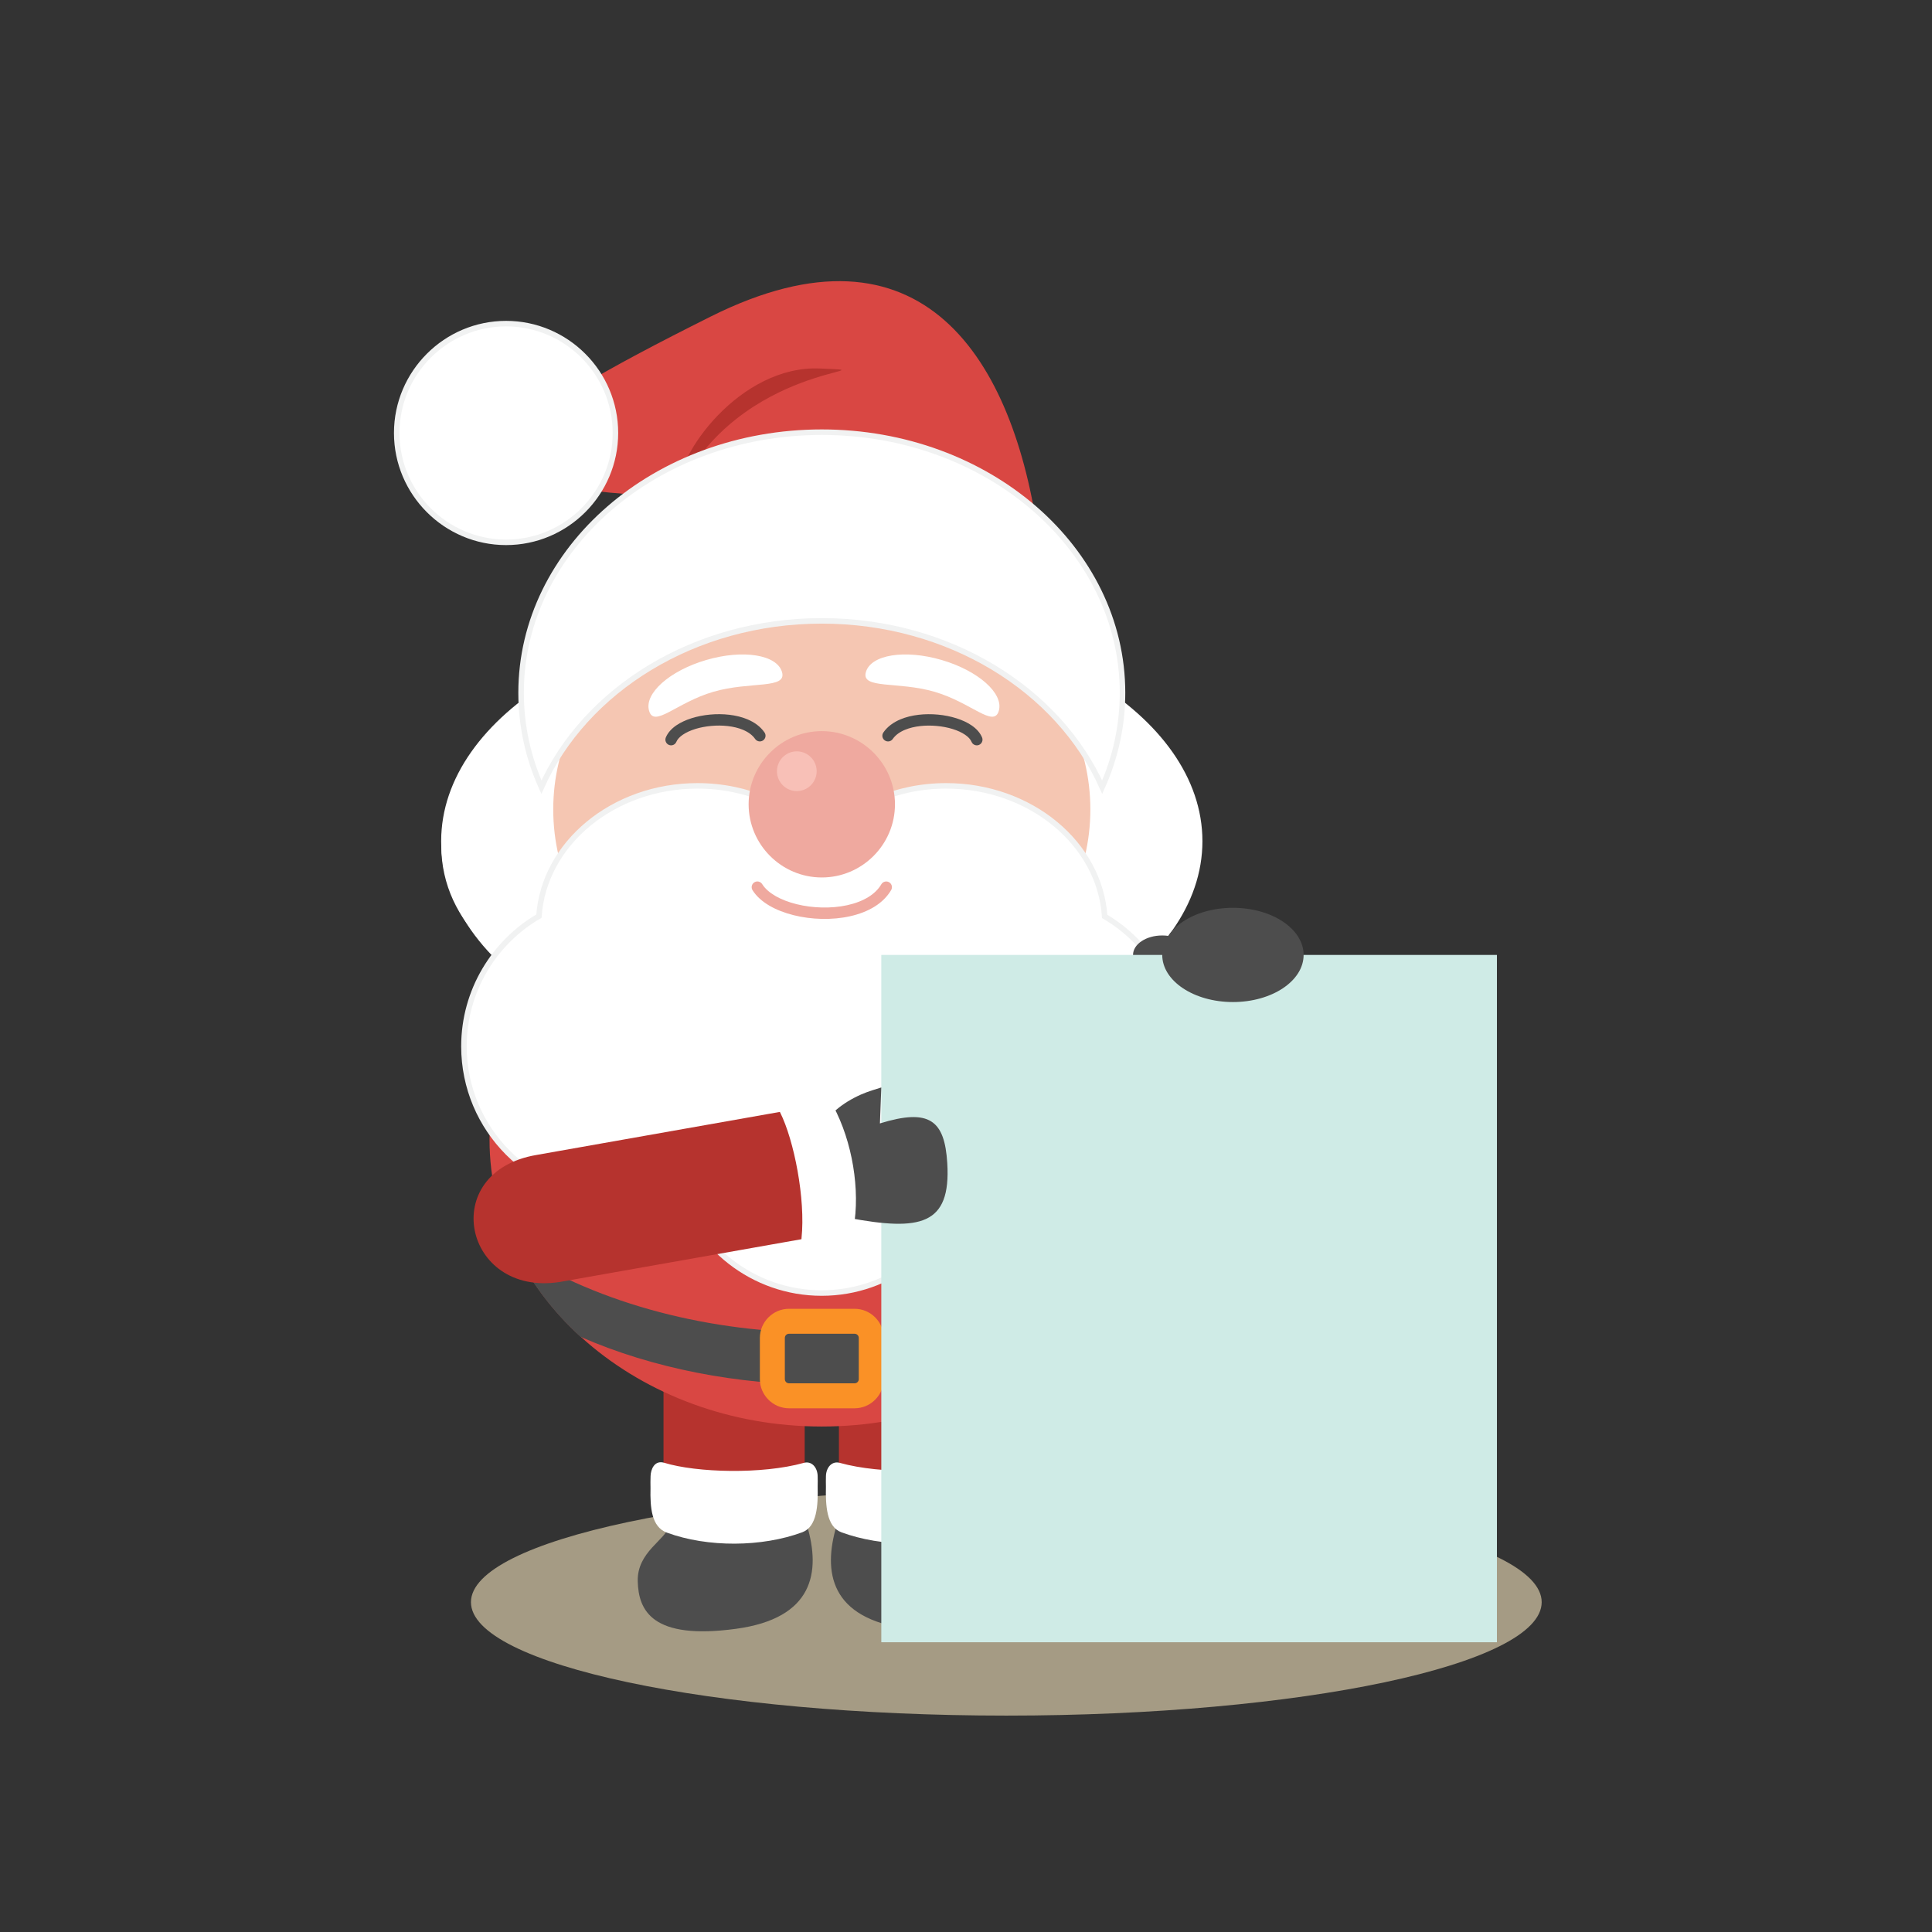 <?xml version="1.0" encoding="utf-8"?>
<!-- Generator: Adobe Illustrator 16.0.0, SVG Export Plug-In . SVG Version: 6.00 Build 0)  -->
<!DOCTYPE svg PUBLIC "-//W3C//DTD SVG 1.1//EN" "http://www.w3.org/Graphics/SVG/1.1/DTD/svg11.dtd">
<svg version="1.1" id="Layer_1" xmlns="http://www.w3.org/2000/svg" xmlns:xlink="http://www.w3.org/1999/xlink" x="0px" y="0px"
	 width="350px" height="350px" viewBox="0 0 350 350" enable-background="new 0 0 350 350" xml:space="preserve">
<rect x="0" y="0" width="350" height="350" fill="#333333" stroke="none"/>
<g>
	<path fill-rule="evenodd" clip-rule="evenodd" fill="#A59B84" d="M182.303,310.797c53.419,0,96.987-9.23,96.987-20.549
		c0-11.315-43.568-20.546-96.987-20.546c-53.417,0-96.985,9.23-96.985,20.546C85.318,301.566,128.886,310.797,182.303,310.797z"/>
	<g>
		<g>
			<g>
				<path fill-rule="evenodd" clip-rule="evenodd" fill="#4D4D4D" d="M121.12,276.539c-0.447,2.384-5.715,4.572-5.588,9.905
					c0.127,5.333,2.617,10.687,17.78,8.634c14.071-1.903,15.416-10.257,12.875-18.767
					C143.646,267.804,122.579,268.754,121.12,276.539z"/>
				<rect x="120.201" y="204.199" fill-rule="evenodd" clip-rule="evenodd" fill="#B6332E" width="25.574" height="65.212"/>
				<path fill-rule="evenodd" clip-rule="evenodd" fill="#FFFFFF" d="M145.597,265.017c-7.543,2.104-19.39,1.773-25.244-0.013
					c-1.805-0.552-2.46,1.215-2.496,2.391c-0.023,0.73-0.034,1.471-0.012,2.188c-0.082,3.517,0.174,7.042,2.959,8.065
					c7.416,2.723,17.23,2.637,24.53-0.061c2.697-0.998,2.865-4.911,2.794-8.263c0.019-0.649,0.013-1.302-0.002-1.931
					C148.089,265.878,147.076,264.604,145.597,265.017z"/>
			</g>
			<g>
				<path fill-rule="evenodd" clip-rule="evenodd" fill="#4D4D4D" d="M176.635,276.539c0.448,2.384,5.715,4.572,5.588,9.905
					c-0.126,5.333-2.616,10.687-17.779,8.634c-14.071-1.903-15.416-10.257-12.875-18.767
					C154.109,267.804,175.177,268.754,176.635,276.539z"/>
				<rect x="151.98" y="204.199" fill-rule="evenodd" clip-rule="evenodd" fill="#B6332E" width="25.573" height="65.212"/>
				<path fill-rule="evenodd" clip-rule="evenodd" fill="#FFFFFF" d="M152.157,265.017c7.543,2.104,19.39,1.773,25.244-0.013
					c1.805-0.552,2.46,1.215,2.497,2.391c0.021,0.73,0.034,1.471,0.01,2.188c0.084,3.517-0.174,7.042-2.958,8.065
					c-7.416,2.723-17.23,2.637-24.53-0.061c-2.697-0.998-2.866-4.911-2.795-8.263c-0.018-0.649-0.012-1.302,0.004-1.931
					C149.666,265.878,150.679,264.604,152.157,265.017z"/>
			</g>
		</g>
		<path fill-rule="evenodd" clip-rule="evenodd" fill="#D94743" d="M148.878,258.427c33.154,0,60.196-23.344,60.196-51.966
			c0-28.621-27.042-51.964-60.196-51.964c-33.155,0-60.197,23.343-60.197,51.964C88.681,235.083,115.723,258.427,148.878,258.427z"
			/>
		<path fill-rule="evenodd" clip-rule="evenodd" fill="#4D4D4D" d="M192.332,242.42c-25.844,11.341-60.843,11.306-87.188-0.253
			c-4.952-4.517-8.974-9.802-11.802-15.625c31.235,19.849,79.835,19.849,111.07,0C201.53,232.475,197.411,237.848,192.332,242.42z"
			/>
		<g>
			<path fill-rule="evenodd" clip-rule="evenodd" fill="#FFFFFF" d="M148.877,193.945c37.979,0,68.954-18.671,68.954-41.56
				c0-22.89-30.975-41.56-68.954-41.56c-37.979,0-68.955,18.669-68.955,41.56C79.922,175.274,110.898,193.945,148.877,193.945z"/>
			<path fill-rule="evenodd" clip-rule="evenodd" fill="#FFFFFF" d="M107.063,178.381c14.936,0,27.116-11.269,27.116-25.085
				c0-13.816-12.181-25.085-27.116-25.085c-14.935,0-27.117,11.269-27.117,25.085C79.946,167.112,92.128,178.381,107.063,178.381z"
				/>
			<path fill-rule="evenodd" clip-rule="evenodd" fill="#F5C6B2" d="M148.877,188.804c26.796,0,48.652-18.943,48.652-42.169
				c0-23.226-21.856-42.169-48.652-42.169s-48.652,18.943-48.652,42.169C100.225,169.861,122.081,188.804,148.877,188.804z"/>
			<path fill-rule="evenodd" clip-rule="evenodd" fill="#FFFFFF" stroke="#F1F2F2" stroke-miterlimit="10" d="M200.123,166.019
				c-0.857-13.154-13.426-23.653-28.719-23.653c-9.111,0-17.25,3.73-22.527,9.524c-5.277-5.794-13.416-9.524-22.528-9.524
				c-15.271,0-27.824,10.469-28.712,23.597c-8.11,4.72-13.59,13.534-13.59,23.599c0,15.011,12.181,27.254,27.116,27.254
				c4.126,0,8.04-0.938,11.546-2.607c3.162,11.526,13.692,20.037,26.142,20.037c12.444,0,22.969-8.503,26.137-20.021
				c3.498,1.659,7.399,2.592,11.512,2.592c14.937,0,27.118-12.243,27.118-27.254C213.618,179.537,208.181,170.753,200.123,166.019z"
				/>
			<path fill="#4D4D4D" d="M122.53,134.387c-0.217,0.527-0.821,0.78-1.348,0.563c-0.528-0.217-0.779-0.821-0.563-1.349
				c0.353-0.851,1.015-1.584,1.892-2.188c1.531-1.053,3.777-1.742,6.116-1.959c2.323-0.216,4.774,0.029,6.735,0.841
				c1.303,0.54,2.402,1.33,3.139,2.4c0.325,0.47,0.207,1.113-0.263,1.438c-0.47,0.324-1.113,0.206-1.438-0.263
				c-0.497-0.723-1.278-1.272-2.224-1.665c-1.646-0.681-3.746-0.882-5.763-0.694c-2.003,0.186-3.889,0.75-5.128,1.602
				C123.126,133.498,122.72,133.928,122.53,134.387z"/>
			<path fill-rule="evenodd" clip-rule="evenodd" fill="#EFA99F" d="M148.877,158.961c7.302,0,13.255-5.954,13.255-13.255
				c0-7.301-5.954-13.255-13.255-13.255c-7.301,0-13.256,5.955-13.256,13.255C135.621,153.007,141.576,158.961,148.877,158.961z"/>
			<path fill-rule="evenodd" clip-rule="evenodd" fill="#FFFFFF" d="M170.568,119.557c-6.65-1.94-12.786-0.96-13.704,2.191
				c-0.92,3.15,5.797,1.638,12.445,3.579c6.651,1.94,10.715,6.598,11.634,3.448C181.863,125.625,177.218,121.497,170.568,119.557z"
				/>
			<path fill-rule="evenodd" clip-rule="evenodd" fill="#FFFFFF" d="M127.964,119.557c6.65-1.94,12.786-0.96,13.705,2.191
				c0.92,3.15-5.796,1.638-12.447,3.579c-6.649,1.94-10.714,6.598-11.634,3.448S121.314,121.497,127.964,119.557z"/>
			<path fill="#EFA99F" d="M136.329,161.269c-0.304-0.482-0.158-1.121,0.323-1.425c0.484-0.304,1.122-0.159,1.426,0.324
				c0.505,0.805,1.32,1.516,2.343,2.115c2.213,1.298,5.332,2.047,8.476,2.119c3.128,0.07,6.246-0.529,8.47-1.927
				c0.965-0.607,1.756-1.364,2.293-2.278c0.289-0.492,0.921-0.657,1.413-0.369c0.492,0.289,0.656,0.922,0.369,1.414
				c-0.715,1.218-1.74,2.207-2.975,2.983c-2.582,1.624-6.111,2.322-9.609,2.243c-3.482-0.078-6.97-0.928-9.482-2.402
				C138.074,163.3,137.018,162.363,136.329,161.269z"/>
			<path fill-rule="evenodd" clip-rule="evenodd" fill="#D94743" d="M188.171,97.609c-4.473-32.589-21.088-59.428-59.428-40.258
				c-38.34,19.17-52.127,29.429-14.898,32.177C150.755,92.253,162.61,98.248,188.171,97.609z"/>
			<path fill-rule="evenodd" clip-rule="evenodd" fill="#B6332E" d="M122.706,89.419c-0.424-6.989,11.437-23.298,25.84-22.663
				C162.947,67.391,133.719,65.485,122.706,89.419z"/>
			<path fill-rule="evenodd" clip-rule="evenodd" fill="#FFFFFF" stroke="#F1F2F2" stroke-miterlimit="10" d="M91.68,98.248
				c10.911,0,19.81-8.899,19.81-19.81s-8.899-19.809-19.81-19.809s-19.809,8.898-19.809,19.809S80.77,98.248,91.68,98.248z"/>
			<path fill-rule="evenodd" clip-rule="evenodd" fill="#FFFFFF" stroke="#F1F2F2" stroke-miterlimit="10" d="M148.878,78.294
				c30.086,0,54.477,21.141,54.477,47.219c0,6.028-1.306,11.791-3.681,17.091c-7.901-17.629-27.664-30.127-50.796-30.127
				c-23.133,0-42.896,12.498-50.797,30.127c-2.375-5.301-3.681-11.063-3.681-17.091C94.4,99.435,118.791,78.294,148.878,78.294z"/>
			<path fill-rule="evenodd" clip-rule="evenodd" fill="#F8C0B7" d="M144.35,143.312c1.981,0,3.598-1.617,3.598-3.599
				c0-1.983-1.616-3.599-3.598-3.599c-1.983,0-3.599,1.616-3.599,3.599C140.751,141.695,142.367,143.312,144.35,143.312z"/>
			<path fill="#4D4D4D" d="M177.913,133.601c0.217,0.528-0.034,1.131-0.563,1.349c-0.527,0.217-1.131-0.036-1.349-0.563
				c-0.189-0.459-0.596-0.889-1.155-1.272c-1.239-0.853-3.125-1.416-5.127-1.602c-2.018-0.188-4.119,0.013-5.764,0.694
				c-0.945,0.393-1.728,0.941-2.225,1.665c-0.325,0.469-0.968,0.587-1.438,0.263c-0.469-0.324-0.587-0.967-0.263-1.438
				c0.737-1.071,1.837-1.86,3.14-2.4c1.96-0.812,4.411-1.057,6.735-0.841c2.338,0.217,4.585,0.906,6.117,1.959
				C176.898,132.017,177.562,132.75,177.913,133.601z"/>
		</g>
		<path fill="#FA9126" d="M142.937,237.1h11.882c1.448,0,2.765,0.594,3.722,1.55l0.008,0.007c0.956,0.958,1.549,2.275,1.549,3.724
			v7.461c0,1.448-0.594,2.766-1.549,3.721l-0.008,0.01c-0.957,0.956-2.273,1.55-3.722,1.55h-11.882c-1.45,0-2.766-0.594-3.722-1.55
			l-0.01-0.01c-0.954-0.955-1.548-2.272-1.548-3.721v-7.461c0-1.448,0.594-2.766,1.548-3.724l0.01-0.007
			C140.171,237.693,141.487,237.1,142.937,237.1L142.937,237.1z M154.819,241.624h-11.882c-0.208,0-0.398,0.083-0.536,0.218
			l-0.004,0.002c-0.134,0.139-0.216,0.329-0.216,0.536v7.461c0,0.207,0.083,0.396,0.216,0.533l0.004,0.005
			c0.138,0.135,0.327,0.218,0.536,0.218h11.882c0.208,0,0.397-0.083,0.535-0.218l0.004-0.005c0.134-0.137,0.217-0.326,0.217-0.533
			v-7.461c0-0.21-0.083-0.397-0.217-0.536l-0.004-0.002C155.216,241.707,155.026,241.624,154.819,241.624z"/>
		<ellipse fill-rule="evenodd" clip-rule="evenodd" fill="#4D4D4D" cx="210.55" cy="172.994" rx="5.29" ry="3.526"/>
		<rect x="159.657" y="172.994" fill-rule="evenodd" clip-rule="evenodd" fill="#CFEBE6" width="111.525" height="124.514"/>
		<ellipse fill-rule="evenodd" clip-rule="evenodd" fill="#4D4D4D" cx="223.356" cy="172.994" rx="12.806" ry="8.537"/>
		<g>
			<path fill-rule="evenodd" clip-rule="evenodd" fill="#B6332E" d="M97.208,209.229l45.146-7.986
				c6.354,6.66,7.489,14.381,3.899,23.063l-44.84,7.937C83.936,234.959,79.19,212.27,97.208,209.229z"/>
			<path fill-rule="evenodd" clip-rule="evenodd" fill="#4D4D4D" d="M155.973,198.287c1.361-0.604,2.789-0.99,3.684-1.284
				l-0.25,6.514c9.015-2.785,11.72-0.541,12.199,7.186c0.703,11.321-4.979,12.329-17.805,9.941
				C146.296,219.245,142.221,204.389,155.973,198.287z"/>
			<path fill-rule="evenodd" clip-rule="evenodd" fill="#FFFFFF" d="M145.202,224.318c0.75-7.123-1.356-17.756-3.862-22.763
				c-0.771-1.545,0.723-2.404,1.777-2.616c3.155-0.635,6.485-1.049,7.82,1.413c3.477,6.42,4.938,15.281,3.687,22.128
				c-0.477,2.608-3.937,3.329-6.891,3.756C146.358,226.437,145.055,225.716,145.202,224.318z"/>
		</g>
	</g>
</g>
</svg>
